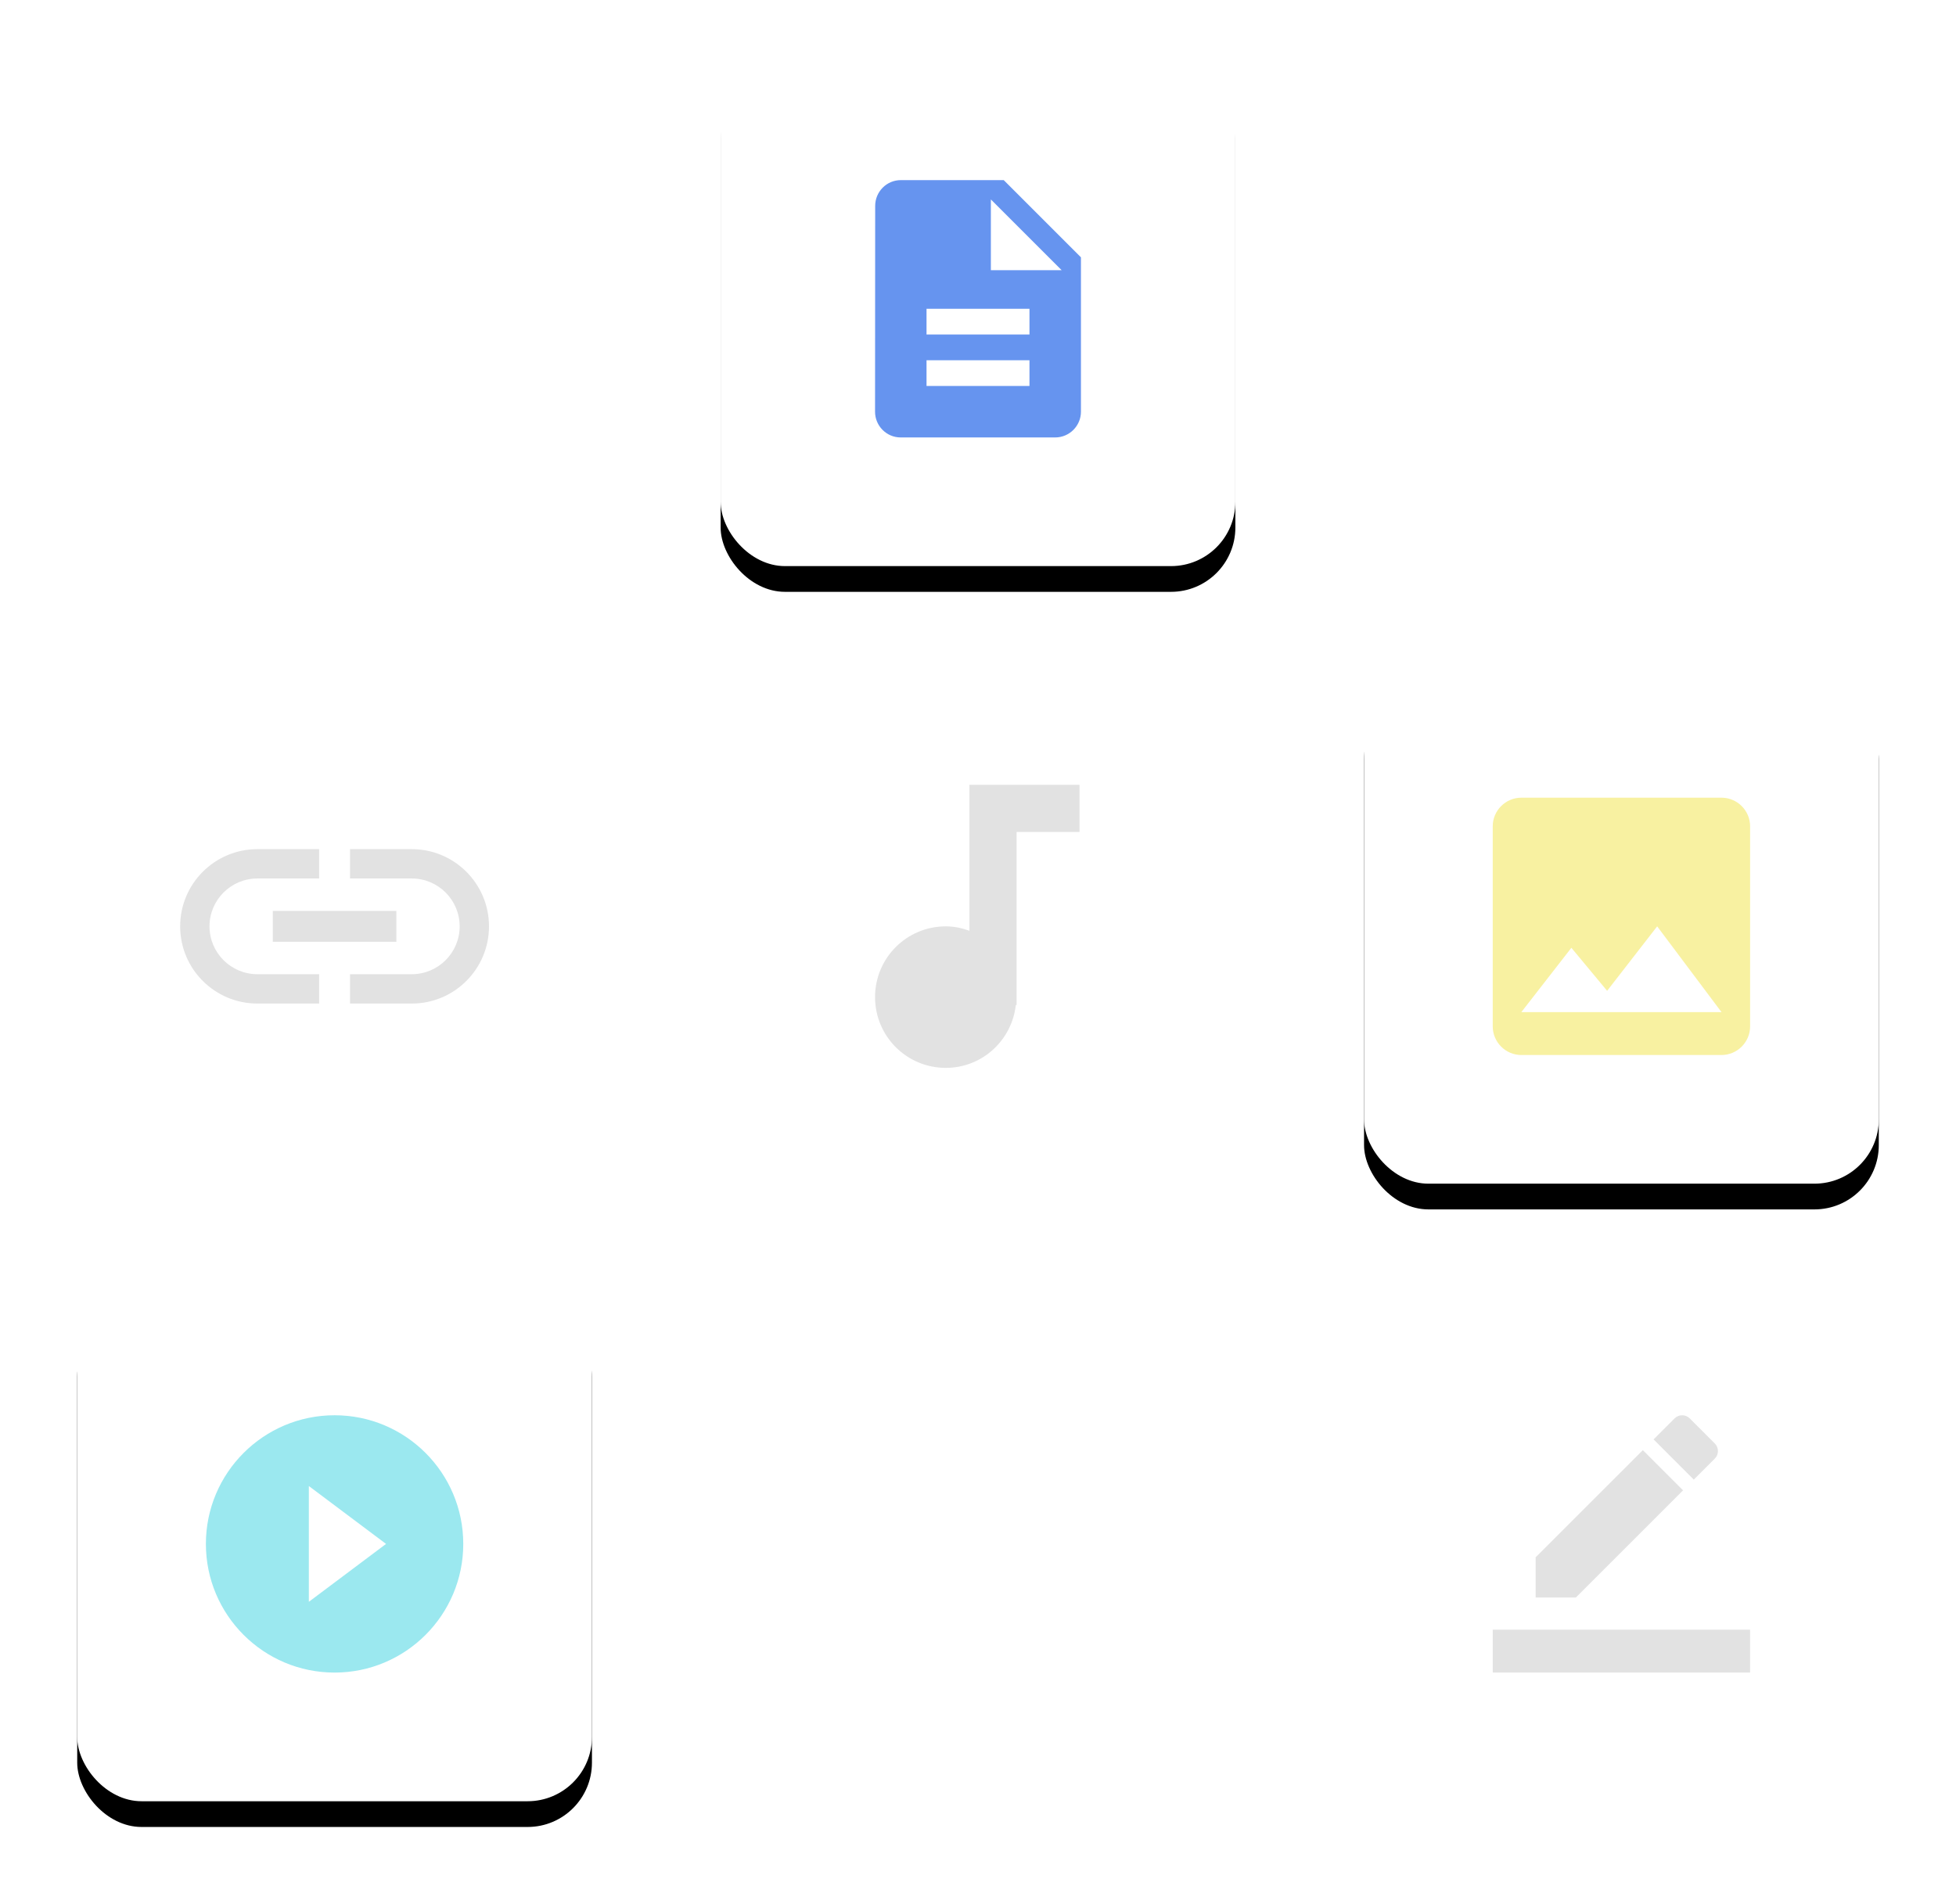 <?xml version="1.0" encoding="UTF-8"?>
<svg width="152px" height="148px" viewBox="0 0 152 148" version="1.1" xmlns="http://www.w3.org/2000/svg" xmlns:xlink="http://www.w3.org/1999/xlink">
    <!-- Generator: Sketch 47 (45396) - http://www.bohemiancoding.com/sketch -->
    <title>knowledge-4</title>
    <desc>Created with Sketch.</desc>
    <defs>
        <rect id="path-1" x="0" y="96" width="40" height="40" rx="5"></rect>
        <filter x="-25.0%" y="-20.0%" width="150.0%" height="150.0%" filterUnits="objectBoundingBox" id="filter-2">
            <feOffset dx="0" dy="2" in="SourceAlpha" result="shadowOffsetOuter1"></feOffset>
            <feGaussianBlur stdDeviation="3" in="shadowOffsetOuter1" result="shadowBlurOuter1"></feGaussianBlur>
            <feColorMatrix values="0 0 0 0 0   0 0 0 0 0   0 0 0 0 0  0 0 0 0.16 0" type="matrix" in="shadowBlurOuter1"></feColorMatrix>
        </filter>
        <rect id="path-3" x="100" y="48" width="40" height="40" rx="5"></rect>
        <filter x="-25.0%" y="-20.0%" width="150.0%" height="150.0%" filterUnits="objectBoundingBox" id="filter-4">
            <feOffset dx="0" dy="2" in="SourceAlpha" result="shadowOffsetOuter1"></feOffset>
            <feGaussianBlur stdDeviation="3" in="shadowOffsetOuter1" result="shadowBlurOuter1"></feGaussianBlur>
            <feColorMatrix values="0 0 0 0 0   0 0 0 0 0   0 0 0 0 0  0 0 0 0.16 0" type="matrix" in="shadowBlurOuter1"></feColorMatrix>
        </filter>
        <rect id="path-5" x="50" y="0" width="40" height="40" rx="5"></rect>
        <filter x="-25.0%" y="-20.0%" width="150.0%" height="150.0%" filterUnits="objectBoundingBox" id="filter-6">
            <feOffset dx="0" dy="2" in="SourceAlpha" result="shadowOffsetOuter1"></feOffset>
            <feGaussianBlur stdDeviation="3" in="shadowOffsetOuter1" result="shadowBlurOuter1"></feGaussianBlur>
            <feColorMatrix values="0 0 0 0 0   0 0 0 0 0   0 0 0 0 0  0 0 0 0.16 0" type="matrix" in="shadowBlurOuter1"></feColorMatrix>
        </filter>
    </defs>
    <g id="产品模块" stroke="none" stroke-width="1" fill="none" fill-rule="evenodd">
        <g transform="translate(-1026, -468)" id="knowledge-4">
            <g transform="translate(1032, 472)">
                <rect id="Rectangle-4-Copy-15" fill-opacity="0.6" fill="#FFFFFF" x="0" y="0" width="40" height="40" rx="5"></rect>
                <rect id="Rectangle-4-Copy-32" fill="#FFFFFF" x="0" y="48" width="40" height="40" rx="5"></rect>
                <path d="M10.28,68 C10.28,65.948 11.948,64.28 14,64.28 L18.8,64.28 L18.8,62 L14,62 C10.688,62 8,64.688 8,68 C8,71.312 10.688,74 14,74 L18.8,74 L18.8,71.72 L14,71.72 C11.948,71.72 10.28,70.052 10.28,68 L10.28,68 Z M15.2,69.2 L24.8,69.2 L24.8,66.8 L15.2,66.8 L15.2,69.2 Z M26,62 L21.2,62 L21.2,64.28 L26,64.28 C28.052,64.28 29.72,65.948 29.72,68 C29.72,70.052 28.052,71.72 26,71.72 L21.2,71.72 L21.2,74 L26,74 C29.312,74 32,71.312 32,68 C32,64.688 29.312,62 26,62 L26,62 Z" id="Fill-69" fill="#E2E2E2"></path>
                <g id="Rectangle-4-Copy-35">
                    <use fill="black" fill-opacity="1" filter="url(#filter-2)" xlink:href="#path-1"></use>
                    <use fill="#FFFFFF" fill-rule="evenodd" xlink:href="#path-1"></use>
                </g>
                <rect id="Rectangle-4-Copy-31" fill-opacity="0.6" fill="#FFFFFF" x="100" y="0" width="40" height="40" rx="5"></rect>
                <g id="Rectangle-4-Copy-33">
                    <use fill="black" fill-opacity="1" filter="url(#filter-4)" xlink:href="#path-3"></use>
                    <use fill="#FFFFFF" fill-rule="evenodd" xlink:href="#path-3"></use>
                </g>
                <rect id="Rectangle-4-Copy-36" fill="#FFFFFF" x="100" y="96" width="40" height="40" rx="5"></rect>
                <g id="Rectangle-4-Copy-17">
                    <use fill="black" fill-opacity="1" filter="url(#filter-6)" xlink:href="#path-5"></use>
                    <use fill="#FFFFFF" fill-rule="evenodd" xlink:href="#path-5"></use>
                </g>
                <path d="M124.79,111.835 L121.665,108.71 L113.333,117.043 L113.333,120.167 L116.458,120.167 L124.79,111.835 L124.79,111.835 Z M127.257,109.368 C127.582,109.043 127.582,108.518 127.257,108.194 L125.307,106.244 C124.982,105.919 124.457,105.919 124.132,106.244 L122.499,107.877 L125.623,111.002 L127.257,109.368 L127.257,109.368 Z M110,122.667 L129.998,122.667 L129.998,126 L110,126 L110,122.667 Z" id="Shape" fill="#E2E2E2"></path>
                <path d="M72,10 L64,10 C62.9,10 62.01,10.9 62.01,12 L62,28 C62,29.1 62.89,30 63.99,30 L76,30 C77.1,30 78,29.1 78,28 L78,16 L72,10 L72,10 Z M66,24 L74,24 L74,26 L66,26 L66,24 Z M66,20 L74,20 L74,22 L66,22 L66,20 Z M71,17 L71,11.5 L76.5,17 L71,17 L71,17 Z" id="Fill-159" fill="#6694EF"></path>
                <path d="M20,106 C14.48,106 10,110.48 10,116 C10,121.52 14.48,126 20,126 C25.52,126 30,121.52 30,116 C30,110.48 25.52,106 20,106 L20,106 Z M18,120.5 L18,111.5 L24,116 L18,120.5 L18,120.5 Z" id="Fill-113" fill="#9BE8EF"></path>
                <rect id="Rectangle-4-Copy-34" fill="#FFFFFF" x="50" y="48" width="40" height="40" rx="5"></rect>
                <path d="M69.333,57 L69.333,68.342 C68.759,68.134 68.148,68 67.5,68 C64.457,68 62,70.457 62,73.5 C62,76.543 64.457,79 67.5,79 C70.323,79 72.633,76.861 72.939,74.111 L73,74.111 L73,60.667 L77.889,60.667 L77.889,57 L69.333,57" id="Fill-315" fill="#E2E2E2"></path>
                <rect id="Rectangle-4-Copy-37" fill-opacity="0.6" fill="#FFFFFF" x="50" y="96" width="40" height="40" rx="5"></rect>
                <path d="M130,75.778 L130,60.222 C130,59 129,58 127.778,58 L112.222,58 C111,58 110,59 110,60.222 L110,75.778 C110,77 111,78 112.222,78 L127.778,78 C129,78 130,77 130,75.778 L130,75.778 Z M116.111,69.667 L118.889,73.011 L122.778,68 L127.778,74.667 L112.222,74.667 L116.111,69.667 L116.111,69.667 Z" id="Fill-420" fill="#F8F1A1"></path>
            </g>
        </g>
    </g>
</svg>